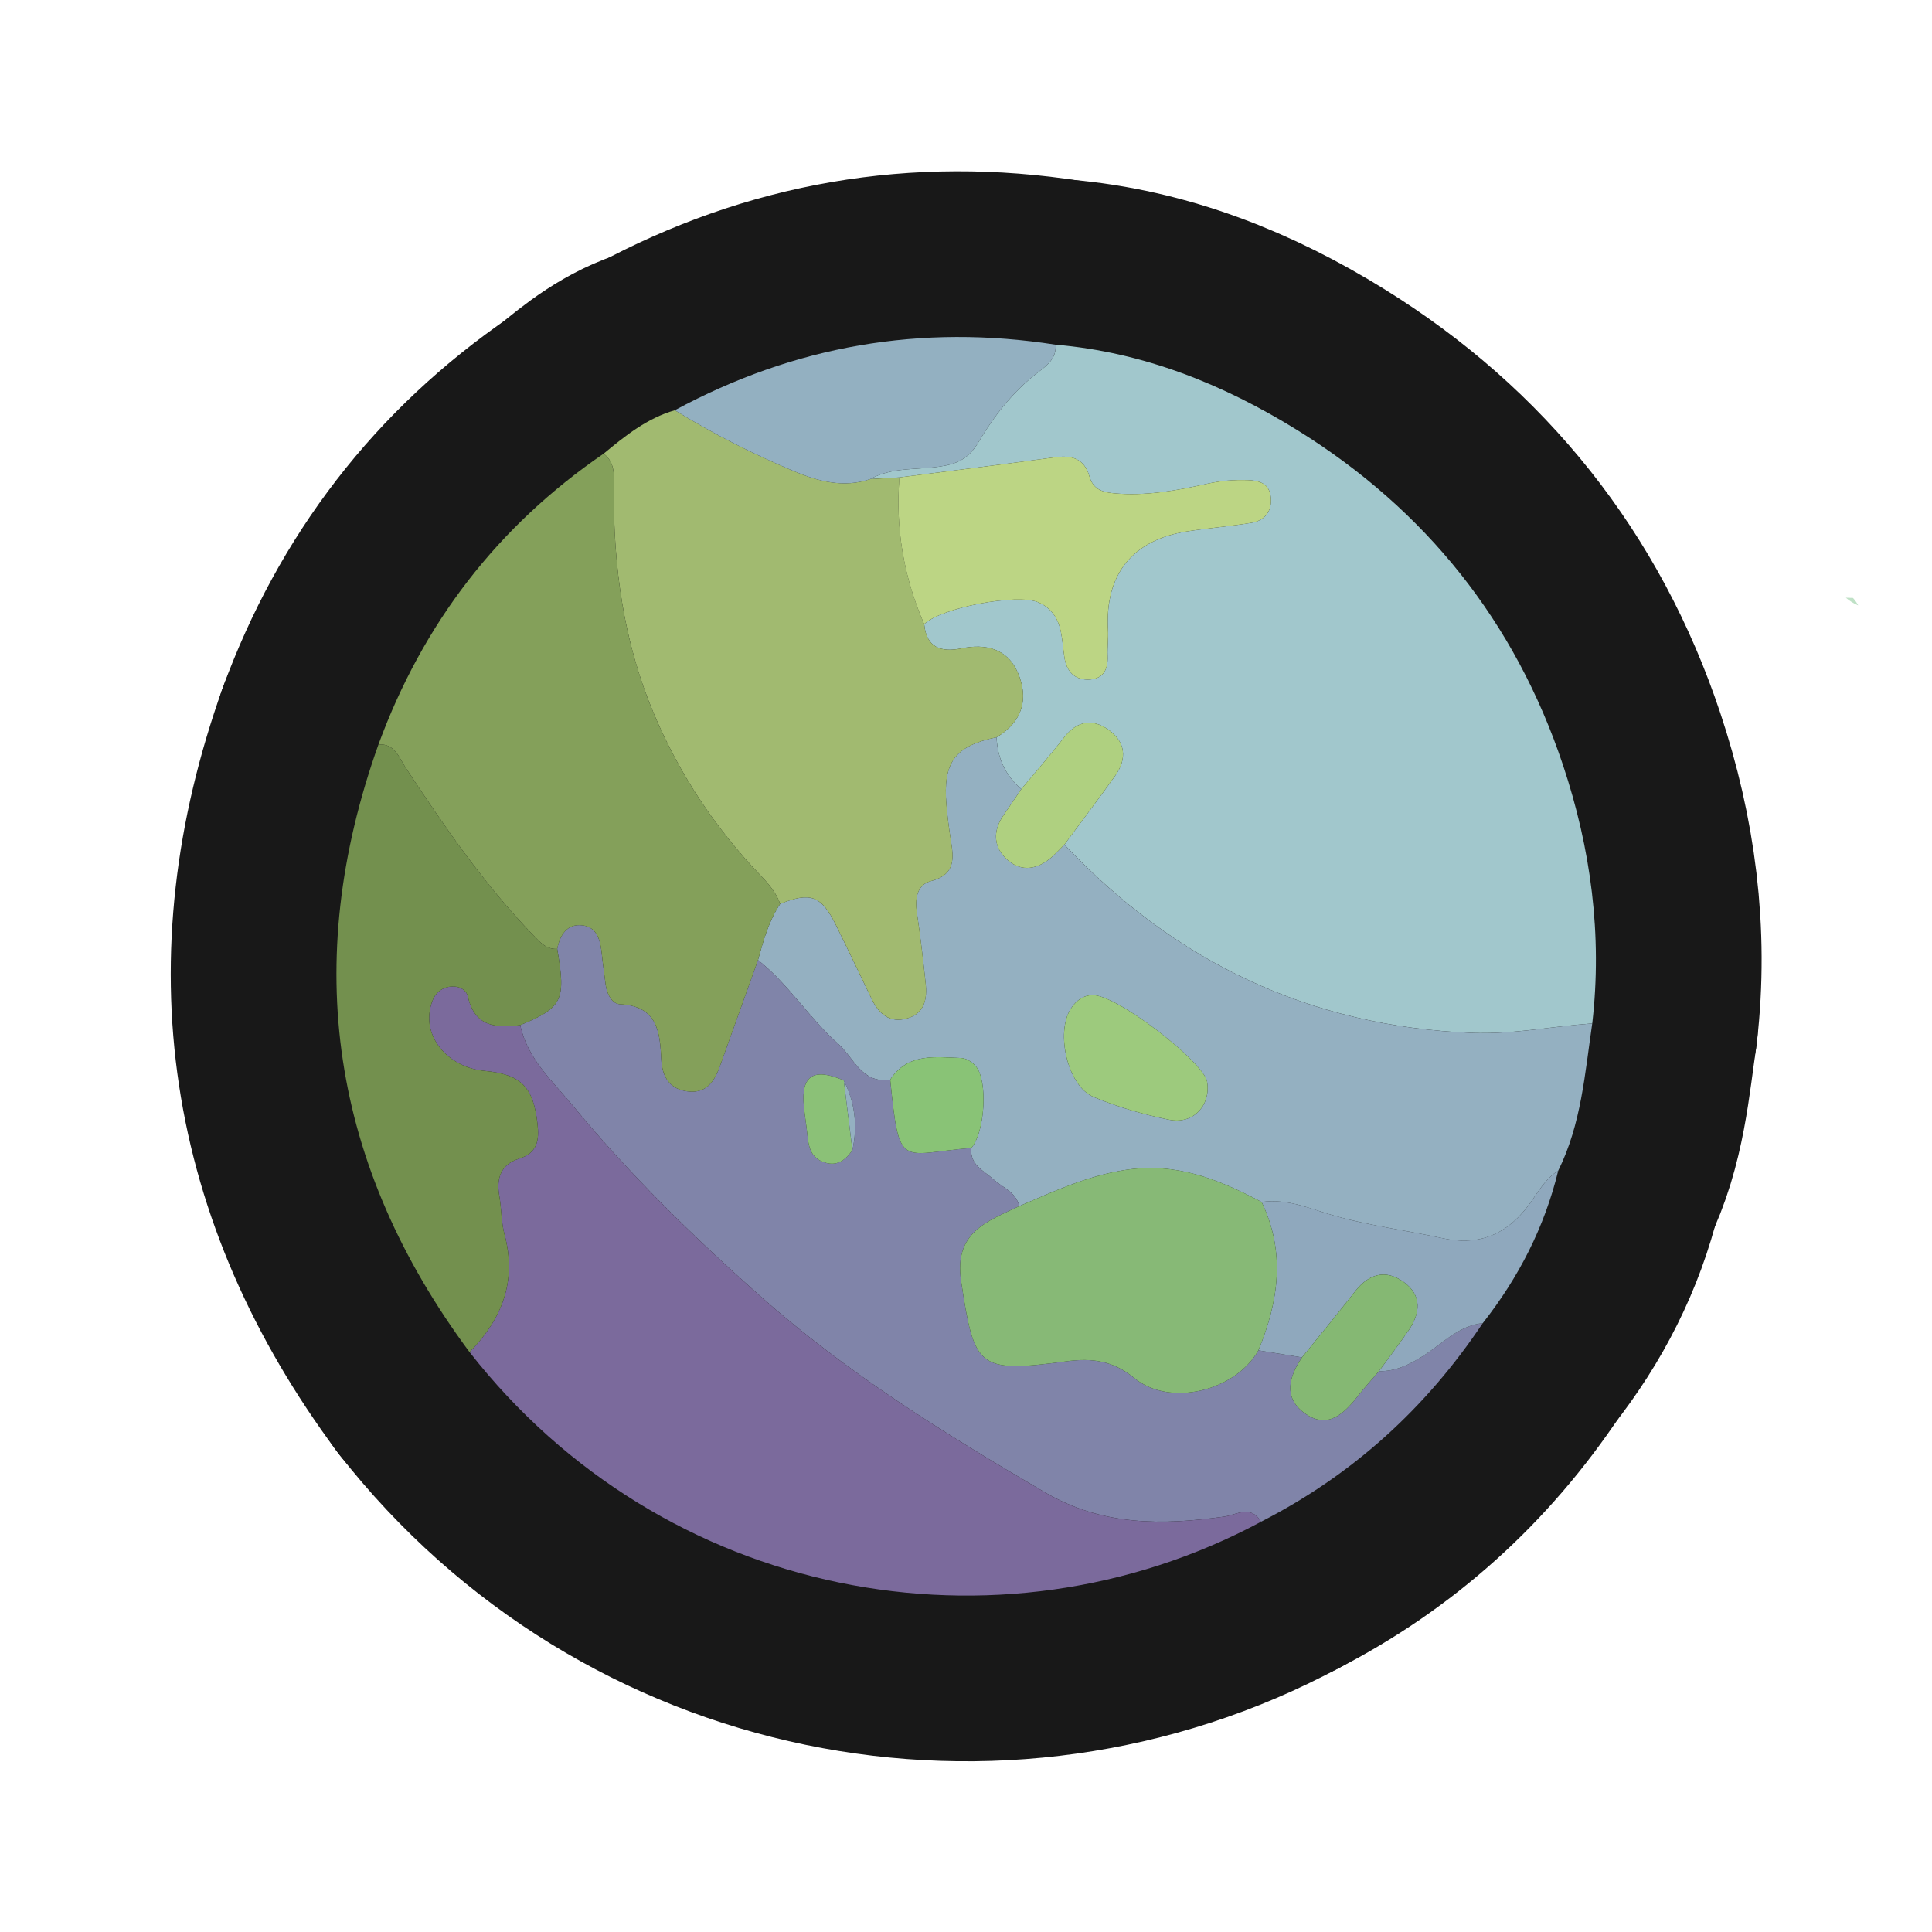 <?xml version="1.0" encoding="UTF-8"?>
<svg id="Layer_1" data-name="Layer 1" xmlns="http://www.w3.org/2000/svg" width="280" height="280" viewBox="0 0 280 280">
  <path d="M267.512,86.625c.518.443,1.087.805,1.711,1.081.026.01.053.015.08.024-.2-.371-.44-.731-.754-1.068-.345-.012-.691-.025-1.036-.037Z" fill="#bfe1c6" stroke-width="0"/>
  <g>
    <g>
      <path d="M226.517,110.87c-6.92-20.735-19.882-36.98-38.458-48.504-10.729-6.656-22.304-11.319-35.071-12.409.147,2.029-1.28,3.022-2.648,4.079-3.55,2.742-6.305,6.281-8.53,10.041-1.465,2.475-3.16,3.185-5.707,3.555-3.335.485-6.859.065-9.973,1.796,1.408-.079,2.817-.159,4.225-.238 0-0-0-0.0 0-0,7.508-.963,15.021-1.88,22.519-2.914,2.454-.339,4.273.176,5.004,2.74.519,1.819,1.747,2.305,3.51,2.471,4.626.436,9.121-.38,13.56-1.373,1.993-.446,3.889-.603,5.898-.534,1.82.063,3.151.584,3.333,2.513.187,1.984-.864,3.35-2.806,3.675-3.097.519-6.239.756-9.342,1.245-7.936,1.251-11.897,6.234-11.454,14.227.071,1.275-.109,2.562-.053,3.839.09,2.057-.722,3.406-2.862,3.414-1.995.007-3.09-1.253-3.392-3.184-.199-1.27-.266-2.564-.532-3.818-.403-1.901-1.381-3.4-3.267-4.204-3.067-1.308-14.069.778-16.531,3.17.318,3.438,2.494,4.11,5.39,3.514,3.57-.735,6.676.069,8.166,3.488,1.642,3.768.712,7.156-3.063,9.386.12,3.018,1.273,5.543,3.586,7.514 0.0 0.0 0.0 0.0 0.0 0,2.09-2.511,4.241-4.973,6.25-7.546,1.845-2.364,4.067-2.678,6.357-1.071,2.512,1.764,2.763,4.211.981,6.704-2.399,3.356-4.894,6.642-7.347,9.959,16.045,16.996,35.55,26.364,59.083,27.287,5.919.232,11.613-.957,17.419-1.368,1.478-12.811-.206-25.353-4.244-37.453Z" fill="none" stroke="#181818" stroke-linecap="round" stroke-linejoin="round" stroke-width="48.031"/>
      <path d="M154.259,122.404c-.594.592-1.162,1.213-1.787,1.77-2.03,1.812-4.395,2.271-6.458.461-2-1.755-2.205-4.129-.598-6.453.876-1.268,1.735-2.548,2.601-3.823-0-0.0 0-0.0 0-0-0-0-0-0-0-0-2.313-1.971-3.466-4.496-3.586-7.514-6.044,1.264-7.793,3.599-7.268,9.793.144,1.702.363,3.402.632,5.089.426,2.669.722,5.023-2.88,5.966-2.039.534-2.339,2.558-2.03,4.61.509,3.38.896,6.78,1.263,10.18.246,2.276-.133,4.392-2.702,5.117-2.489.702-4.062-.634-5.099-2.782-1.729-3.583-3.435-7.177-5.195-10.745-2.109-4.276-3.675-4.854-8.081-3.079-.001-.001-.001-.001-.002-.002 0.0.001.001.002.001.003-1.661,2.479-2.432,5.31-3.214,8.138-0.0 0-0.0 0-0.0 0.0 0-0.0 0-0.0.001-0,4.446,3.522,7.439,8.446,11.639,12.165,2.253,1.995,3.414,5.813,7.52,5.171 0.0 0.0 0.0 0.0.001.001,2.555-3.914,6.544-3.263,10.308-3.131.734.026,1.637.623,2.129,1.228,1.764,2.17,1.264,9.597-.681,11.806-.251,2.465,1.809,3.274,3.23,4.567,1.321,1.203,3.262,1.825,3.713,3.865-0.0 0-0.0.001-0.0.001 0-0.0 0-0.0 0-0,4.946-2.122,9.744-4.344,15.245-5.226,7.475-1.2,13.662,1.352,19.878,4.622,3.831-.56,7.276,1.089,10.793,2.064,5.086,1.41,10.302,2.066,15.43,3.186,5.6,1.224,9.669-.769,12.858-5.313,1.13-1.61,2.152-3.383,3.91-4.474-0.0 0-0.0.001-0.0.001 0-0.0 0-0.0 0-.001,3.341-6.721,3.865-14.092,4.93-21.339l-0.0 0c-5.806.411-11.499,1.6-17.419,1.368-23.533-.923-43.038-10.291-59.083-27.287ZM169.445,162.281c-3.727-.761-7.451-1.836-10.958-3.298-3.759-1.567-5.536-9.315-3.301-12.795.838-1.305,1.997-1.974,3.08-1.956,3.306-.313,16.172,9.65,16.667,12.508.592,3.419-1.975,6.259-5.489,5.542Z" fill="none" stroke="#181818" stroke-linecap="round" stroke-linejoin="round" stroke-width="48.031"/>
      <path d="M206.127,196.594c-1.979,1.229-3.921,2.177-6.272,2.123-0.0 0-0.0 0-0.0 0-1.017,1.191-2.076,2.349-3.041,3.582-2.087,2.667-4.512,4.973-7.879,2.405-2.988-2.279-2.072-5.254-.237-7.981-2.108-.339-4.215-.678-6.323-1.017-0.0 0-0.0.001-0.0.001-3.345,5.904-12.827,8.248-17.986,4.014-3.107-2.55-6.132-2.927-9.886-2.422-12.814,1.723-13.293.978-15.206-11.596-1.091-7.171,3.81-8.678,8.42-10.899 0-0.0 0-.001 0-.001-.451-2.04-2.392-2.662-3.713-3.865-1.42-1.293-3.48-2.102-3.23-4.567-10.335.844-10.417,3.299-11.757-9.902 0-0.0.001-0.0.001-.001-0-0-0-0-.001-.001-4.106.642-5.267-3.176-7.52-5.171-4.2-3.719-7.194-8.642-11.639-12.165-0.0 0-0.0 0-.001 0-1.824,5.081-3.656,10.159-5.47,15.244-.765,2.145-1.839,4.033-4.474,3.821-2.728-.219-3.95-2.014-4.072-4.634-.188-4.011-.555-7.761-5.974-8.023-1.236-.06-1.938-1.562-2.107-2.945-.173-1.418-.383-2.832-.531-4.252-.202-1.935-.6-3.968-2.838-4.237-2.203-.264-3.244,1.392-3.635,3.416l0-0c1.289,7.455.785,8.495-5.356,11.043l0-0c1.019,4.859,4.652,8.083,7.591,11.642,8.236,9.975,17.435,18.979,27.139,27.591,12.647,11.224,26.802,19.99,41.28,28.469,8.338,4.883,16.977,4.8,26.002,3.533,1.716-.241,3.903-1.767,5.349.743l0-0c13.239-6.773,23.894-16.43,32.134-28.784-0-0-0-0-0-0-0.0 0-0.0 0-0.0 0-3.596.373-5.939,3.077-8.768,4.834ZM123.538,166.675c-1.051,1.524-2.321,2.484-4.291,1.703-1.729-.685-2.06-2.164-2.219-3.78-.138-1.41-.383-2.81-.522-4.221-.441-4.505,1.363-5.683,5.78-3.797 0.0.001 0.0.001 0.0.002,1.622,3.215,2.028,6.581,1.251,10.093Z" fill="none" stroke="#181818" stroke-linecap="round" stroke-linejoin="round" stroke-width="48.031"/>
      <path d="M177.413,219.801c-9.025,1.267-17.664,1.35-26.002-3.533-14.478-8.479-28.633-17.244-41.28-28.469-9.704-8.612-18.903-17.616-27.139-27.591-2.939-3.559-6.572-6.783-7.591-11.642l-0.0 0-0.0 0c-3.505.443-6.595.266-7.585-4.113-.266-1.176-1.545-1.67-2.798-1.426-1.846.36-2.467,1.878-2.727,3.446-.709,4.271,2.951,8.253,7.898,8.721,5.353.507,7.104,2.304,7.71,7.691.265,2.354-0,4.203-2.668,5.038-2.629.823-3.333,2.813-2.864,5.418.329,1.824.257,3.741.74,5.513,1.851,6.785-.338,12.3-5.053,17.105-0-.001-.001-.001-.001-.002-0.0 0.0 0.0.001-0.0.002,27.986,35.811,76.57,45.035,114.711,24.583h0c-1.446-2.51-3.633-.984-5.349-.743Z" fill="none" stroke="#181818" stroke-linecap="round" stroke-linejoin="round" stroke-width="48.031"/>
      <path d="M88.955,70.88c-.066,11.212,1.398,22.111,5.798,32.527,3.704,8.768,8.865,16.56,15.429,23.418,1.209,1.263,2.292,2.523,2.89,4.167.001.001.002.001.002.002,4.407-1.775,5.973-1.197,8.081,3.079,1.76,3.568,3.466,7.162,5.195,10.745,1.036,2.148,2.609,3.484,5.099,2.782,2.569-.725,2.947-2.841,2.702-5.117-.367-3.4-.755-6.8-1.263-10.18-.309-2.052-.009-4.076,2.03-4.61,3.602-.943,3.306-3.297,2.88-5.966-.269-1.688-.488-3.387-.632-5.089-.525-6.194,1.224-8.529,7.268-9.793,3.776-2.23,4.706-5.618,3.063-9.386-1.49-3.419-4.596-4.223-8.166-3.488-2.896.597-5.072-.076-5.39-3.514-2.957-6.792-4.178-13.876-3.584-21.266-1.408.079-2.817.159-4.225.238-3.868,1.335-7.576.324-11.081-1.146-5.961-2.5-11.729-5.432-17.247-8.828-.001-0-.002-0-.002-0-4.015,1.153-7.182,3.695-10.316,6.293,1.772,1.335,1.48,3.391,1.47,5.133Z" fill="none" stroke="#181818" stroke-linecap="round" stroke-linejoin="round" stroke-width="48.031"/>
      <path d="M58.788,111.253c5.588,8.508,11.349,16.875,18.445,24.237,1.003,1.041,1.91,2.113,3.524,2.033.391-2.024,1.432-3.68,3.635-3.416,2.238.268,2.636,2.301,2.838,4.237.148,1.42.358,2.834.531,4.252.168,1.384.871,2.885,2.107,2.945,5.419.262,5.786,4.012,5.974,8.023.123,2.62,1.344,4.415,4.072,4.634,2.635.212,3.709-1.676,4.474-3.821,1.814-5.085,3.646-10.163,5.47-15.244 0-0.0 0-0.0 0-0.0.782-2.827,1.554-5.659,3.214-8.138-0-.001-.001-.002-.001-.003-.598-1.644-1.681-2.904-2.89-4.167-6.564-6.857-11.725-14.65-15.429-23.418-4.4-10.416-5.864-21.315-5.798-32.527.01-1.742.302-3.798-1.47-5.133-15.403,10.543-26.211,24.644-32.632,42.143,2.383-.14,2.971,1.894,3.936,3.363Z" fill="none" stroke="#181818" stroke-linecap="round" stroke-linejoin="round" stroke-width="48.031"/>
      <path d="M73.107,178.856c-.484-1.773-.412-3.689-.74-5.513-.469-2.605.235-4.595,2.864-5.418,2.668-.835,2.933-2.685,2.668-5.038-.606-5.387-2.356-7.184-7.71-7.691-4.946-.468-8.607-4.45-7.898-8.721.26-1.568.881-3.087,2.727-3.446,1.252-.244,2.532.25,2.798,1.426.99,4.379,4.08,4.555,7.585,4.113l0-0c6.141-2.548,6.645-3.588,5.356-11.043l-0.0 0c-1.614.08-2.521-.992-3.524-2.033-7.096-7.362-12.857-15.729-18.445-24.237-.965-1.469-1.553-3.503-3.936-3.363-11.307,31.71-6.85,61.057,13.199,88.068 0.0.001.001.001.001.002,4.715-4.806,6.904-10.32,5.053-17.105Z" fill="none" stroke="#181818" stroke-linecap="round" stroke-linejoin="round" stroke-width="48.031"/>
      <path d="M126.13,69.429c3.113-1.731,6.637-1.311,9.973-1.796,2.547-.371,4.242-1.081,5.707-3.555,2.226-3.76,4.981-7.299,8.53-10.041,1.369-1.057,2.795-2.05,2.648-4.079l-0-0c-19.464-3.043-37.858.131-55.186,9.497 0.0 0.0.001 0.0.001.001,5.517,3.396,11.286,6.328,17.247,8.828,3.504,1.47,7.212,2.48,11.081,1.146Z" fill="none" stroke="#181818" stroke-linecap="round" stroke-linejoin="round" stroke-width="48.031"/>
      <path d="M221.921,174.135c-3.189,4.544-7.258,6.537-12.858,5.313-5.129-1.12-10.344-1.775-15.43-3.186-3.517-.975-6.962-2.624-10.793-2.064,3.497,7.248,2.483,14.399-.464,21.507,2.108.339,4.215.678,6.323,1.017,2.575-3.194,5.186-6.36,7.712-9.591,1.984-2.537,4.414-3.213,7.016-1.343,2.719,1.954,2.428,4.567.667,7.1-1.371,1.972-2.822,3.888-4.238,5.828,2.351.054,4.293-.894,6.272-2.123,2.829-1.757,5.172-4.462,8.768-4.834 0-0.0 0-0.0 0-0,5.191-6.6,8.948-13.911,10.935-22.097-0-0.0 0-0.0 0-.001-1.758,1.091-2.78,2.864-3.91,4.474Z" fill="none" stroke="#181818" stroke-linecap="round" stroke-linejoin="round" stroke-width="48.031"/>
      <path d="M133.939,90.456c2.461-2.391,13.464-4.478,16.531-3.17,1.886.805,2.864,2.303,3.267,4.204.266,1.254.334,2.548.532,3.818.302,1.931,1.397,3.191,3.392,3.184,2.139-.007,2.952-1.356,2.862-3.414-.056-1.276.124-2.564.053-3.839-.444-7.993,3.517-12.976,11.454-14.227,3.102-.489,6.245-.726,9.342-1.245,1.941-.325,2.993-1.691,2.806-3.675-.182-1.929-1.514-2.45-3.333-2.513-2.009-.069-3.905.088-5.898.534-4.439.993-8.934,1.809-13.56,1.373-1.763-.166-2.991-.652-3.51-2.471-.731-2.564-2.55-3.078-5.004-2.74-7.497,1.034-15.011,1.952-22.519,2.914-0.0 0.0 0.0 0-0.0 0-.593,7.39.628,14.474,3.584,21.266Z" fill="none" stroke="#181818" stroke-linecap="round" stroke-linejoin="round" stroke-width="48.031"/>
      <path d="M145.416,118.182c-1.607,2.325-1.402,4.698.598,6.453,2.062,1.81,4.427,1.351,6.458-.461.625-.557,1.193-1.178,1.787-1.77,2.454-3.316,4.949-6.603,7.347-9.959,1.782-2.493,1.531-4.94-.981-6.704-2.29-1.608-4.512-1.293-6.357,1.071-2.009,2.573-4.161,5.035-6.25,7.546-0.0 0-0.0 0-0.0 0-.866,1.275-1.725,2.555-2.601,3.823Z" fill="none" stroke="#181818" stroke-linecap="round" stroke-linejoin="round" stroke-width="48.031"/>
      <path d="M139.297,185.703c1.913,12.574,2.393,13.319,15.206,11.596,3.754-.505,6.779-.128,9.886,2.422,5.159,4.234,14.641,1.89,17.986-4.014 0-0.0 0-.001 0-.001,2.948-7.108,3.961-14.259.464-21.507-6.217-3.27-12.403-5.822-19.878-4.622-5.5.883-10.298,3.104-15.245,5.226-0.0 0-0.0 0-0.0 0-4.61,2.221-9.511,3.728-8.42,10.899Z" fill="none" stroke="#181818" stroke-linecap="round" stroke-linejoin="round" stroke-width="48.031"/>
      <path d="M158.267,144.232c-1.083-.018-2.242.652-3.08,1.956-2.235,3.479-.458,11.227,3.301,12.795,3.507,1.462,7.231,2.537,10.958,3.298,3.513.718,6.081-2.123,5.489-5.542-.495-2.858-13.361-12.821-16.667-12.508Z" fill="none" stroke="#181818" stroke-linecap="round" stroke-linejoin="round" stroke-width="48.031"/>
      <path d="M140.774,166.371c1.944-2.209,2.445-9.636.681-11.806-.492-.605-1.394-1.202-2.129-1.228-3.764-.132-7.752-.783-10.308,3.131-0.0 0-0.0 0-.001.001,1.34,13.2,1.422,10.746,11.757,9.902Z" fill="none" stroke="#181818" stroke-linecap="round" stroke-linejoin="round" stroke-width="48.031"/>
      <path d="M188.935,204.704c3.368,2.568,5.792.263,7.879-2.405.964-1.233,2.024-2.391,3.041-3.582 0-0.0 0-0.0 0-0,1.416-1.94,2.867-3.856,4.238-5.828,1.761-2.533,2.053-5.146-.667-7.1-2.602-1.87-5.032-1.194-7.016,1.343-2.526,3.232-5.138,6.397-7.712,9.591-1.836,2.727-2.752,5.702.237,7.981Z" fill="none" stroke="#181818" stroke-linecap="round" stroke-linejoin="round" stroke-width="48.031"/>
      <path d="M122.287,156.582c-0-.001-0-.001-0-.002-4.418-1.886-6.222-.708-5.78,3.797.138,1.41.383,2.81.522,4.221.159,1.616.491,3.094,2.219,3.78,1.971.782,3.24-.179,4.291-1.703-.418-3.365-.835-6.731-1.252-10.095 0.0.001.001.002.001.002Z" fill="none" stroke="#181818" stroke-linecap="round" stroke-linejoin="round" stroke-width="48.031"/>
      <path d="M122.286,156.579c.417,3.365.835,6.73,1.252,10.095.777-3.512.371-6.878-1.251-10.093-0-.001-.001-.002-.001-.002Z" fill="none" stroke="#181818" stroke-linecap="round" stroke-linejoin="round" stroke-width="48.031"/>
    </g>
    <g>
      <path d="M226.517,110.87c-6.92-20.735-19.882-36.98-38.458-48.504-10.729-6.656-22.304-11.319-35.071-12.409.147,2.029-1.28,3.022-2.648,4.079-3.55,2.742-6.305,6.281-8.53,10.041-1.465,2.475-3.16,3.185-5.707,3.555-3.335.485-6.859.065-9.973,1.796,1.408-.079,2.817-.159,4.225-.238 0-0-0-0.0 0-0,7.508-.963,15.021-1.88,22.519-2.914,2.454-.339,4.273.176,5.004,2.74.519,1.819,1.747,2.305,3.51,2.471,4.626.436,9.121-.38,13.56-1.373,1.993-.446,3.889-.603,5.898-.534,1.82.063,3.151.584,3.333,2.513.187,1.984-.864,3.35-2.806,3.675-3.097.519-6.239.756-9.342,1.245-7.936,1.251-11.897,6.234-11.454,14.227.071,1.275-.109,2.562-.053,3.839.09,2.057-.722,3.406-2.862,3.414-1.995.007-3.09-1.253-3.392-3.184-.199-1.27-.266-2.564-.532-3.818-.403-1.901-1.381-3.4-3.267-4.204-3.067-1.308-14.069.778-16.531,3.17.318,3.438,2.494,4.11,5.39,3.514,3.57-.735,6.676.069,8.166,3.488,1.642,3.768.712,7.156-3.063,9.386.12,3.018,1.273,5.543,3.586,7.514 0.0 0.0 0.0 0.0 0.0 0,2.09-2.511,4.241-4.973,6.25-7.546,1.845-2.364,4.067-2.678,6.357-1.071,2.512,1.764,2.763,4.211.981,6.704-2.399,3.356-4.894,6.642-7.347,9.959,16.045,16.996,35.55,26.364,59.083,27.287,5.919.232,11.613-.957,17.419-1.368,1.478-12.811-.206-25.353-4.244-37.453Z" fill="#a1c7cc" stroke-width="0"/>
      <path d="M154.259,122.404c-.594.592-1.162,1.213-1.787,1.77-2.03,1.812-4.395,2.271-6.458.461-2-1.755-2.205-4.129-.598-6.453.876-1.268,1.735-2.548,2.601-3.823-0-0.0 0-0.0 0-0-0-0-0-0-0-0-2.313-1.971-3.466-4.496-3.586-7.514-6.044,1.264-7.793,3.599-7.268,9.793.144,1.702.363,3.402.632,5.089.426,2.669.722,5.023-2.88,5.966-2.039.534-2.339,2.558-2.03,4.61.509,3.38.896,6.78,1.263,10.18.246,2.276-.133,4.392-2.702,5.117-2.489.702-4.062-.634-5.099-2.782-1.729-3.583-3.435-7.177-5.195-10.745-2.109-4.276-3.675-4.854-8.081-3.079-.001-.001-.001-.001-.002-.002 0.0.001.001.002.001.003-1.661,2.479-2.432,5.31-3.214,8.138-0.0 0-0.0 0-0.0 0.0 0-0.0 0-0.0.001-0,4.446,3.522,7.439,8.446,11.639,12.165,2.253,1.995,3.414,5.813,7.52,5.171 0.0 0.0 0.0 0.0.001.001,2.555-3.914,6.544-3.263,10.308-3.131.734.026,1.637.623,2.129,1.228,1.764,2.17,1.264,9.597-.681,11.806-.251,2.465,1.809,3.274,3.23,4.567,1.321,1.203,3.262,1.825,3.713,3.865-0.0 0-0.0.001-0.0.001 0-0.0 0-0.0 0-0,4.946-2.122,9.744-4.344,15.245-5.226,7.475-1.2,13.662,1.352,19.878,4.622,3.831-.56,7.276,1.089,10.793,2.064,5.086,1.41,10.302,2.066,15.43,3.186,5.6,1.224,9.669-.769,12.858-5.313,1.13-1.61,2.152-3.383,3.91-4.474-0.0 0-0.0.001-0.0.001 0-0.0 0-0.0 0-.001,3.341-6.721,3.865-14.092,4.93-21.339l-0.0 0c-5.806.411-11.499,1.6-17.419,1.368-23.533-.923-43.038-10.291-59.083-27.287ZM169.445,162.281c-3.727-.761-7.451-1.836-10.958-3.298-3.759-1.567-5.536-9.315-3.301-12.795.838-1.305,1.997-1.974,3.08-1.956,3.306-.313,16.172,9.65,16.667,12.508.592,3.419-1.975,6.259-5.489,5.542Z" fill="#94b0c1" stroke-width="0"/>
      <path d="M206.127,196.594c-1.979,1.229-3.921,2.177-6.272,2.123-0.0 0-0.0 0-0.0 0-1.017,1.191-2.076,2.349-3.041,3.582-2.087,2.667-4.512,4.973-7.879,2.405-2.988-2.279-2.072-5.254-.237-7.981-2.108-.339-4.215-.678-6.323-1.017-0.0 0-0.0.001-0.0.001-3.345,5.904-12.827,8.248-17.986,4.014-3.107-2.55-6.132-2.927-9.886-2.422-12.814,1.723-13.293.978-15.206-11.596-1.091-7.171,3.81-8.678,8.42-10.899 0-0.0 0-.001 0-.001-.451-2.04-2.392-2.662-3.713-3.865-1.42-1.293-3.48-2.102-3.23-4.567-10.335.844-10.417,3.299-11.757-9.902 0-0.0.001-0.0.001-.001-0-0-0-0-.001-.001-4.106.642-5.267-3.176-7.52-5.171-4.2-3.719-7.194-8.642-11.639-12.165-0.0 0-0.0 0-.001 0-1.824,5.081-3.656,10.159-5.47,15.244-.765,2.145-1.839,4.033-4.474,3.821-2.728-.219-3.95-2.014-4.072-4.634-.188-4.011-.555-7.761-5.974-8.023-1.236-.06-1.938-1.562-2.107-2.945-.173-1.418-.383-2.832-.531-4.252-.202-1.935-.6-3.968-2.838-4.237-2.203-.264-3.244,1.392-3.635,3.416l0-0c1.289,7.455.785,8.495-5.356,11.043l0-0c1.019,4.859,4.652,8.083,7.591,11.642,8.236,9.975,17.435,18.979,27.139,27.591,12.647,11.224,26.802,19.99,41.28,28.469,8.338,4.883,16.977,4.8,26.002,3.533,1.716-.241,3.903-1.767,5.349.743l0-0c13.239-6.773,23.894-16.43,32.134-28.784-0-0-0-0-0-0-0.0 0-0.0 0-0.0 0-3.596.373-5.939,3.077-8.768,4.834ZM123.538,166.675c-1.051,1.524-2.321,2.484-4.291,1.703-1.729-.685-2.06-2.164-2.219-3.78-.138-1.41-.383-2.81-.522-4.221-.441-4.505,1.363-5.683,5.78-3.797 0.0.001 0.0.001 0.0.002,1.622,3.215,2.028,6.581,1.251,10.093Z" fill="#8084a9" stroke-width="0"/>
      <path d="M177.413,219.801c-9.025,1.267-17.664,1.35-26.002-3.533-14.478-8.479-28.633-17.244-41.28-28.469-9.704-8.612-18.903-17.616-27.139-27.591-2.939-3.559-6.572-6.783-7.591-11.642l-0.0 0-0.0 0c-3.505.443-6.595.266-7.585-4.113-.266-1.176-1.545-1.67-2.798-1.426-1.846.36-2.467,1.878-2.727,3.446-.709,4.271,2.951,8.253,7.898,8.721,5.353.507,7.104,2.304,7.71,7.691.265,2.354-0,4.203-2.668,5.038-2.629.823-3.333,2.813-2.864,5.418.329,1.824.257,3.741.74,5.513,1.851,6.785-.338,12.3-5.053,17.105-0-.001-.001-.001-.001-.002-0.0 0.0 0.0.001-0.0.002,27.986,35.811,76.57,45.035,114.711,24.583h0c-1.446-2.51-3.633-.984-5.349-.743Z" fill="#7b6a9c" stroke-width="0"/>
      <path d="M88.955,70.88c-.066,11.212,1.398,22.111,5.798,32.527,3.704,8.768,8.865,16.56,15.429,23.418,1.209,1.263,2.292,2.523,2.89,4.167.001.001.002.001.002.002,4.407-1.775,5.973-1.197,8.081,3.079,1.76,3.568,3.466,7.162,5.195,10.745,1.036,2.148,2.609,3.484,5.099,2.782,2.569-.725,2.947-2.841,2.702-5.117-.367-3.4-.755-6.8-1.263-10.18-.309-2.052-.009-4.076,2.03-4.61,3.602-.943,3.306-3.297,2.88-5.966-.269-1.688-.488-3.387-.632-5.089-.525-6.194,1.224-8.529,7.268-9.793,3.776-2.23,4.706-5.618,3.063-9.386-1.49-3.419-4.596-4.223-8.166-3.488-2.896.597-5.072-.076-5.39-3.514-2.957-6.792-4.178-13.876-3.584-21.266-1.408.079-2.817.159-4.225.238-3.868,1.335-7.576.324-11.081-1.146-5.961-2.5-11.729-5.432-17.247-8.828-.001-0-.002-0-.002-0-4.015,1.153-7.182,3.695-10.316,6.293,1.772,1.335,1.48,3.391,1.47,5.133Z" fill="#a1ba70" stroke-width="0"/>
      <path d="M58.788,111.253c5.588,8.508,11.349,16.875,18.445,24.237,1.003,1.041,1.91,2.113,3.524,2.033.391-2.024,1.432-3.68,3.635-3.416,2.238.268,2.636,2.301,2.838,4.237.148,1.42.358,2.834.531,4.252.168,1.384.871,2.885,2.107,2.945,5.419.262,5.786,4.012,5.974,8.023.123,2.62,1.344,4.415,4.072,4.634,2.635.212,3.709-1.676,4.474-3.821,1.814-5.085,3.646-10.163,5.47-15.244 0-0.0 0-0.0 0-0.0.782-2.827,1.554-5.659,3.214-8.138-0-.001-.001-.002-.001-.003-.598-1.644-1.681-2.904-2.89-4.167-6.564-6.857-11.725-14.65-15.429-23.418-4.4-10.416-5.864-21.315-5.798-32.527.01-1.742.302-3.798-1.47-5.133-15.403,10.543-26.211,24.644-32.632,42.143,2.383-.14,2.971,1.894,3.936,3.363Z" fill="#84a05a" stroke-width="0"/>
      <path d="M73.107,178.856c-.484-1.773-.412-3.689-.74-5.513-.469-2.605.235-4.595,2.864-5.418,2.668-.835,2.933-2.685,2.668-5.038-.606-5.387-2.356-7.184-7.71-7.691-4.946-.468-8.607-4.45-7.898-8.721.26-1.568.881-3.087,2.727-3.446,1.252-.244,2.532.25,2.798,1.426.99,4.379,4.08,4.555,7.585,4.113l0-0c6.141-2.548,6.645-3.588,5.356-11.043l-0.0 0c-1.614.08-2.521-.992-3.524-2.033-7.096-7.362-12.857-15.729-18.445-24.237-.965-1.469-1.553-3.503-3.936-3.363-11.307,31.71-6.85,61.057,13.199,88.068 0.0.001.001.001.001.002,4.715-4.806,6.904-10.32,5.053-17.105Z" fill="#73904e" stroke-width="0"/>
      <path d="M126.13,69.429c3.113-1.731,6.637-1.311,9.973-1.796,2.547-.371,4.242-1.081,5.707-3.555,2.226-3.76,4.981-7.299,8.53-10.041,1.369-1.057,2.795-2.05,2.648-4.079l-0-0c-19.464-3.043-37.858.131-55.186,9.497 0.0 0.0.001 0.0.001.001,5.517,3.396,11.286,6.328,17.247,8.828,3.504,1.47,7.212,2.48,11.081,1.146Z" fill="#93b0c1" stroke-width="0"/>
      <path d="M221.921,174.135c-3.189,4.544-7.258,6.537-12.858,5.313-5.129-1.12-10.344-1.775-15.43-3.186-3.517-.975-6.962-2.624-10.793-2.064,3.497,7.248,2.483,14.399-.464,21.507,2.108.339,4.215.678,6.323,1.017,2.575-3.194,5.186-6.36,7.712-9.591,1.984-2.537,4.414-3.213,7.016-1.343,2.719,1.954,2.428,4.567.667,7.1-1.371,1.972-2.822,3.888-4.238,5.828,2.351.054,4.293-.894,6.272-2.123,2.829-1.757,5.172-4.462,8.768-4.834 0-0.0 0-0.0 0-0,5.191-6.6,8.948-13.911,10.935-22.097-0-0.0 0-0.0 0-.001-1.758,1.091-2.78,2.864-3.91,4.474Z" fill="#8fa8bd" stroke-width="0"/>
      <path d="M133.939,90.456c2.461-2.391,13.464-4.478,16.531-3.17,1.886.805,2.864,2.303,3.267,4.204.266,1.254.334,2.548.532,3.818.302,1.931,1.397,3.191,3.392,3.184,2.139-.007,2.952-1.356,2.862-3.414-.056-1.276.124-2.564.053-3.839-.444-7.993,3.517-12.976,11.454-14.227,3.102-.489,6.245-.726,9.342-1.245,1.941-.325,2.993-1.691,2.806-3.675-.182-1.929-1.514-2.45-3.333-2.513-2.009-.069-3.905.088-5.898.534-4.439.993-8.934,1.809-13.56,1.373-1.763-.166-2.991-.652-3.51-2.471-.731-2.564-2.55-3.078-5.004-2.74-7.497,1.034-15.011,1.952-22.519,2.914-0.0 0.0 0.0 0-0.0 0-.593,7.39.628,14.474,3.584,21.266Z" fill="#bcd584" stroke-width="0"/>
      <path d="M145.416,118.182c-1.607,2.325-1.402,4.698.598,6.453,2.062,1.81,4.427,1.351,6.458-.461.625-.557,1.193-1.178,1.787-1.77,2.454-3.316,4.949-6.603,7.347-9.959,1.782-2.493,1.531-4.94-.981-6.704-2.29-1.608-4.512-1.293-6.357,1.071-2.009,2.573-4.161,5.035-6.25,7.546-0.0 0-0.0 0-0.0 0-.866,1.275-1.725,2.555-2.601,3.823Z" fill="#afd080" stroke-width="0"/>
      <path d="M139.297,185.703c1.913,12.574,2.393,13.319,15.206,11.596,3.754-.505,6.779-.128,9.886,2.422,5.159,4.234,14.641,1.89,17.986-4.014 0-0.0 0-.001 0-.001,2.948-7.108,3.961-14.259.464-21.507-6.217-3.27-12.403-5.822-19.878-4.622-5.5.883-10.298,3.104-15.245,5.226-0.0 0-0.0 0-0.0 0-4.61,2.221-9.511,3.728-8.42,10.899Z" fill="#87b976" stroke-width="0"/>
      <path d="M158.267,144.232c-1.083-.018-2.242.652-3.08,1.956-2.235,3.479-.458,11.227,3.301,12.795,3.507,1.462,7.231,2.537,10.958,3.298,3.513.718,6.081-2.123,5.489-5.542-.495-2.858-13.361-12.821-16.667-12.508Z" fill="#9dca7d" stroke-width="0"/>
      <path d="M140.774,166.371c1.944-2.209,2.445-9.636.681-11.806-.492-.605-1.394-1.202-2.129-1.228-3.764-.132-7.752-.783-10.308,3.131-0.0 0-0.0 0-.001.001,1.34,13.2,1.422,10.746,11.757,9.902Z" fill="#89c376" stroke-width="0"/>
      <path d="M188.935,204.704c3.368,2.568,5.792.263,7.879-2.405.964-1.233,2.024-2.391,3.041-3.582 0-0.0 0-0.0 0-0,1.416-1.94,2.867-3.856,4.238-5.828,1.761-2.533,2.053-5.146-.667-7.1-2.602-1.87-5.032-1.194-7.016,1.343-2.526,3.232-5.138,6.397-7.712,9.591-1.836,2.727-2.752,5.702.237,7.981Z" fill="#85b873" stroke-width="0"/>
      <path d="M122.287,156.582c-0-.001-0-.001-0-.002-4.418-1.886-6.222-.708-5.78,3.797.138,1.41.383,2.81.522,4.221.159,1.616.491,3.094,2.219,3.78,1.971.782,3.24-.179,4.291-1.703-.418-3.365-.835-6.731-1.252-10.095 0.0.001.001.002.001.002Z" fill="#8bc177" stroke-width="0"/>
      <path d="M122.286,156.579c.417,3.365.835,6.73,1.252,10.095.777-3.512.371-6.878-1.251-10.093-0-.001-.001-.002-.001-.002Z" fill="#94b0c1" stroke-width="0"/>
    </g>
  </g>
</svg>